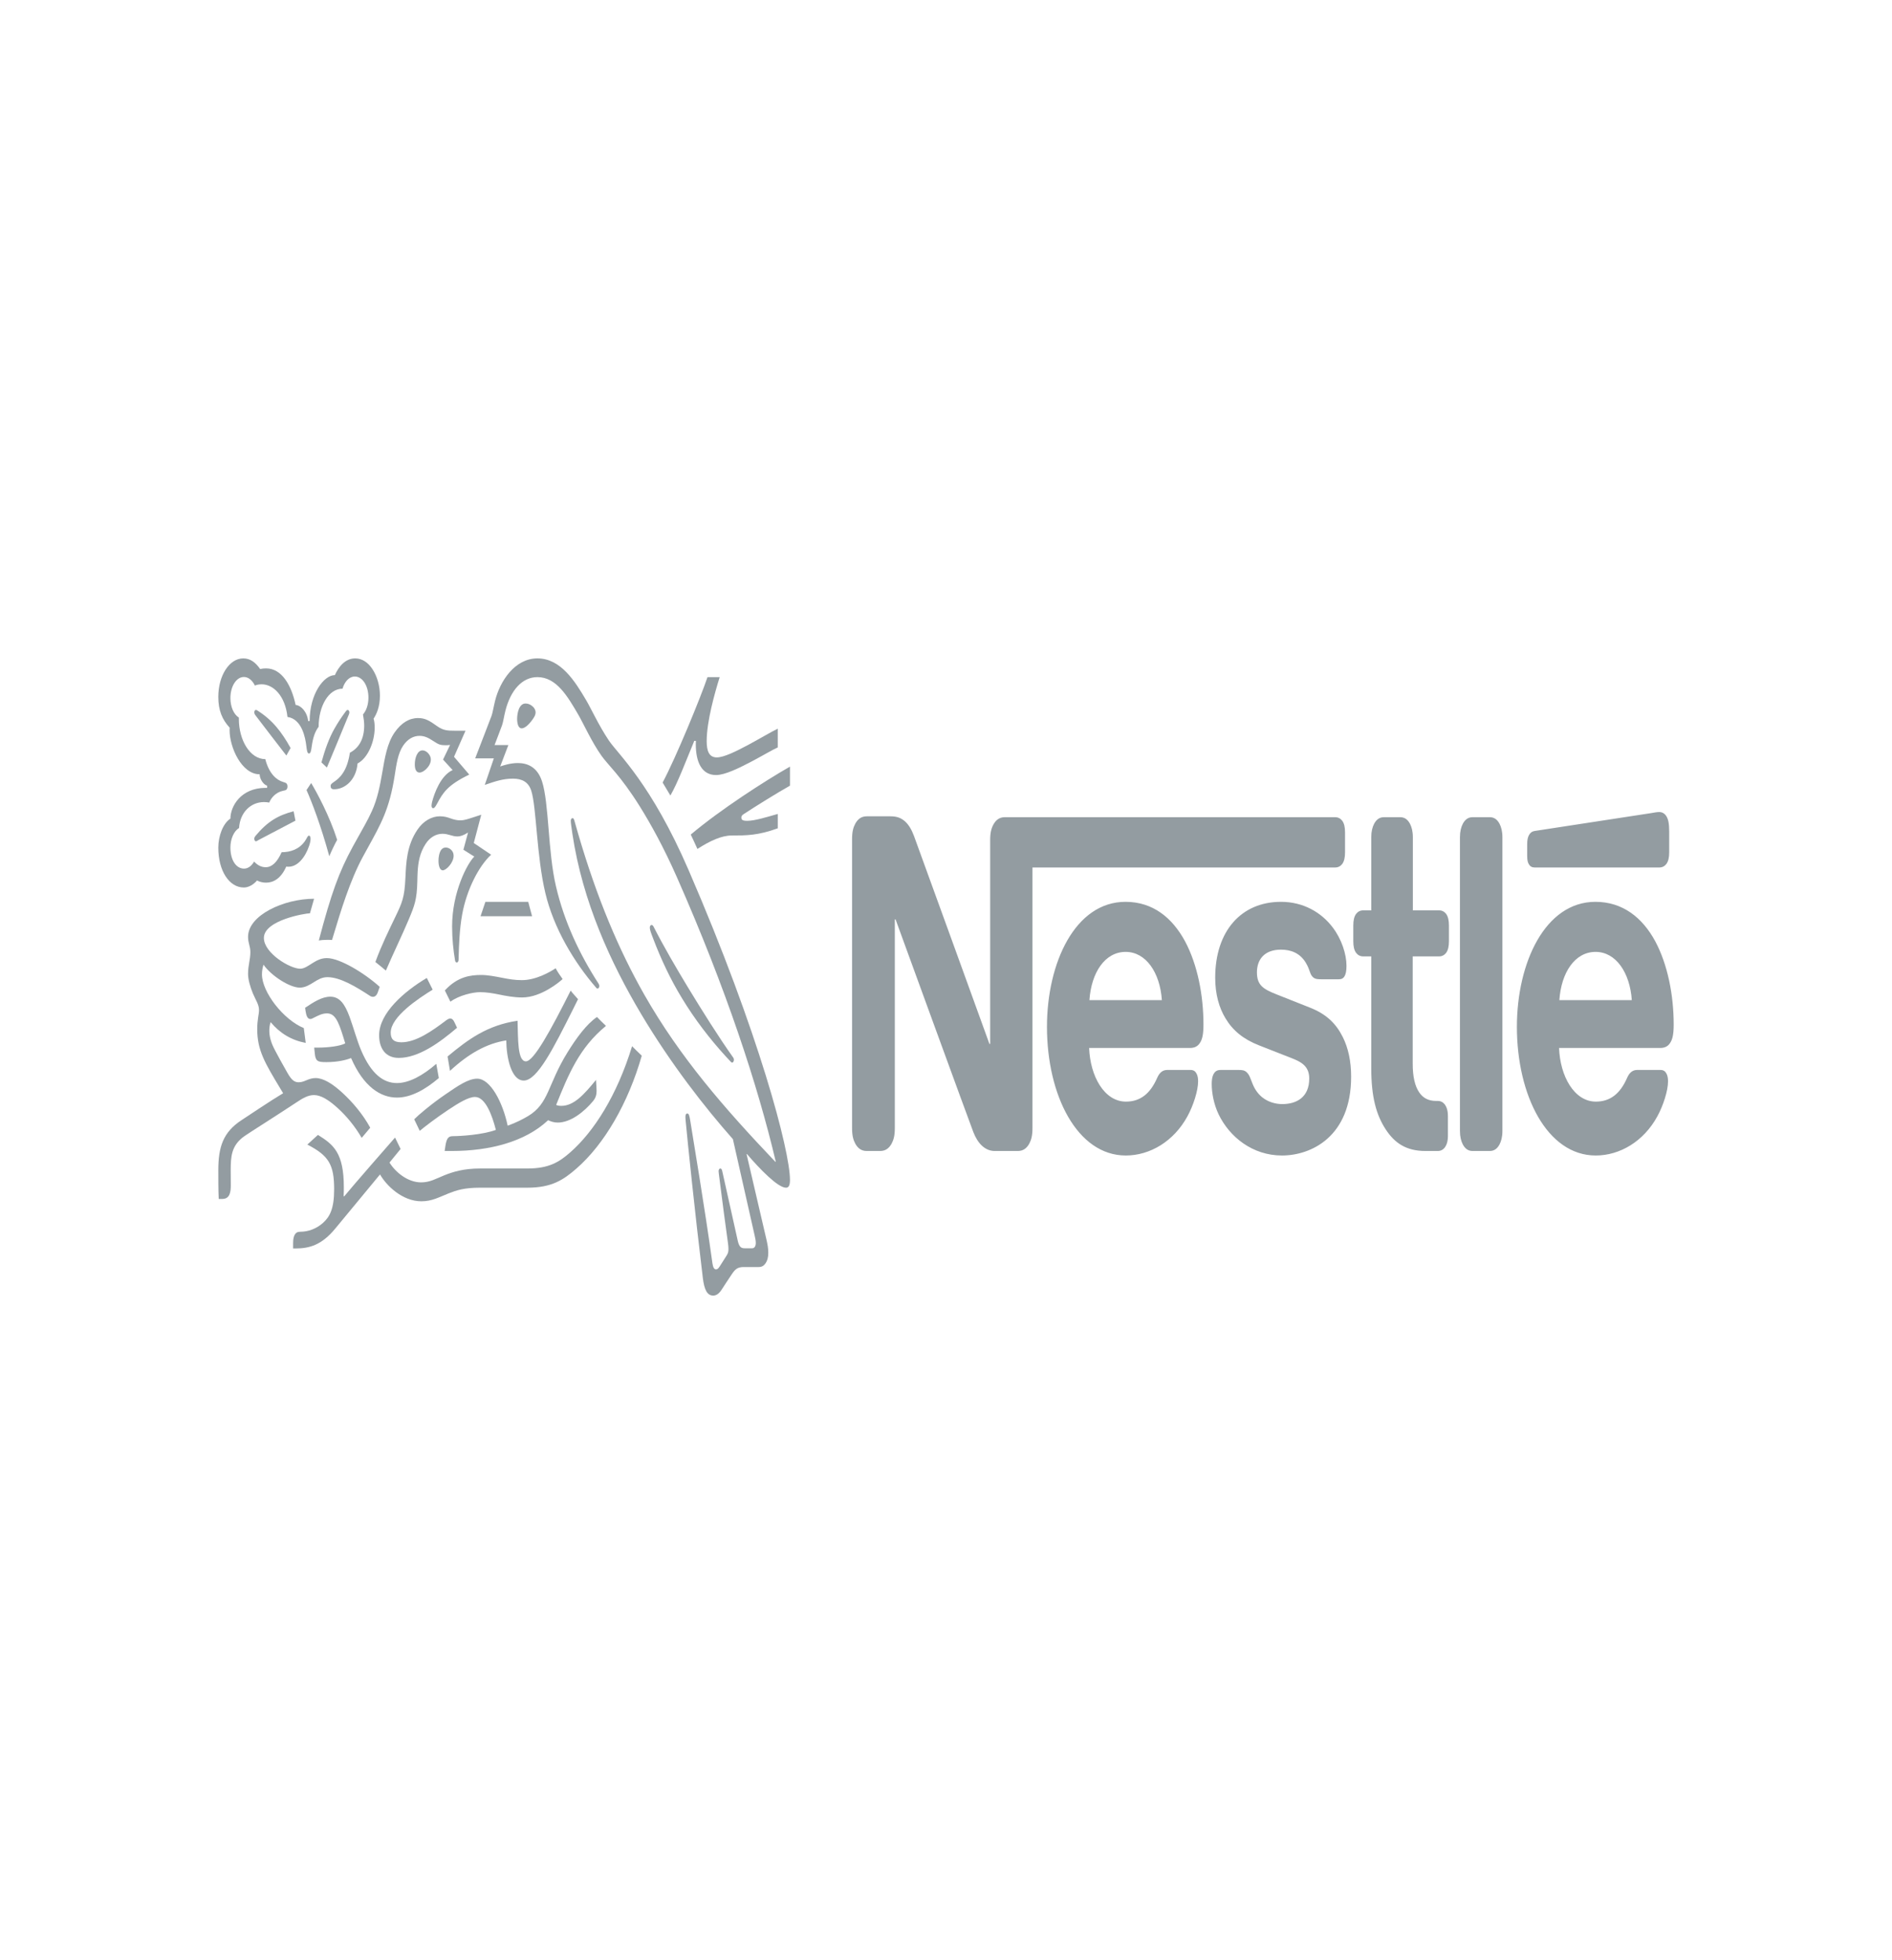 <svg width="250" height="259" viewBox="0 0 250 259" fill="none" xmlns="http://www.w3.org/2000/svg">
<path d="M131.257 108.967C130.988 109.471 130.836 110.035 130.836 111.014V137.947H130.74C130.74 137.947 121.224 111.666 120.764 110.451C120.439 109.589 120.075 108.996 119.596 108.551C119.117 108.137 118.619 107.87 117.663 107.87H114.523C113.794 107.87 113.336 108.254 113.01 108.849C112.742 109.352 112.588 109.917 112.588 110.895V149.071C112.588 150.051 112.742 150.614 113.01 151.119C113.336 151.711 113.794 152.096 114.523 152.096H116.303C117.03 152.096 117.49 151.711 117.816 151.119C118.083 150.614 118.237 150.051 118.237 149.071V121.484H118.333C118.333 121.484 128.212 148.596 128.615 149.605C129.17 151.028 130.108 152.096 131.448 152.096H134.493C135.22 152.096 135.68 151.711 136.006 151.119C136.273 150.614 136.426 150.051 136.426 149.071V114.632H176.425C176.828 114.632 177.133 114.455 177.363 114.159C177.612 113.802 177.727 113.326 177.727 112.616V110.005C177.727 109.293 177.612 108.818 177.363 108.462C177.133 108.166 176.828 107.987 176.425 107.987H132.77C132.042 107.987 131.583 108.374 131.257 108.967ZM148.719 119.17C142.075 119.17 138.341 127.21 138.341 135.694C138.341 144.741 142.344 152.691 148.757 152.691C151.955 152.691 155.095 150.822 156.894 147.528C157.68 146.105 158.312 144.117 158.312 142.902C158.312 142.486 158.254 142.13 158.102 141.864C157.949 141.567 157.718 141.388 157.316 141.388H154.233C153.62 141.388 153.2 141.744 152.893 142.456C151.993 144.504 150.691 145.571 148.776 145.571C145.904 145.571 144.048 142.189 143.913 138.481H157.24C157.833 138.481 158.254 138.273 158.541 137.83C158.867 137.355 159.02 136.672 159.02 135.396C159.02 131.511 158.235 127.477 156.589 124.391C154.904 121.276 152.338 119.17 148.719 119.17ZM169.263 119.17C164.018 119.17 160.571 123.027 160.571 129.197C160.571 131.391 161.088 133.172 161.931 134.565C162.908 136.199 164.305 137.325 166.335 138.126L170.719 139.846C171.925 140.321 172.997 140.884 172.997 142.515C172.997 145.038 171.274 145.897 169.437 145.897C168.536 145.897 167.598 145.63 166.832 145.038C166.296 144.621 165.837 144.029 165.512 143.228C165.224 142.545 165.129 142.04 164.688 141.655C164.419 141.418 164.094 141.388 163.654 141.388H161.28C160.763 141.388 160.514 141.626 160.342 141.952C160.17 142.278 160.111 142.753 160.111 143.228C160.111 144.413 160.38 145.897 161.012 147.232C162.467 150.257 165.512 152.691 169.397 152.691C173.228 152.691 178.532 150.227 178.532 142.278C178.532 140.232 178.148 138.481 177.439 137.058C176.54 135.248 175.258 134.002 173.074 133.142L168.729 131.421C166.928 130.71 166.085 130.206 166.085 128.484C166.085 126.824 167.043 125.489 169.263 125.489C170.566 125.489 171.753 125.934 172.52 127.181C173.15 128.219 173.037 128.753 173.535 129.167C173.84 129.405 174.184 129.405 174.722 129.405H176.885C177.229 129.405 177.479 129.317 177.669 128.989C177.823 128.722 177.918 128.308 177.918 127.624C177.918 126.082 177.267 124.095 176.119 122.582C174.587 120.534 172.175 119.17 169.263 119.17ZM181.192 120.299H180.121C179.719 120.299 179.412 120.475 179.183 120.772C178.933 121.129 178.818 121.604 178.818 122.315V124.362C178.818 125.075 178.933 125.548 179.183 125.905C179.412 126.201 179.719 126.38 180.121 126.38H181.192V141.18C181.192 144.977 181.863 147.35 183.107 149.25C184.256 150.999 185.75 152.096 188.354 152.096H189.981C190.384 152.096 190.689 151.92 190.92 151.623C191.168 151.266 191.321 150.791 191.321 150.08V147.499C191.321 146.786 191.168 146.314 190.92 145.956C190.689 145.66 190.384 145.481 189.981 145.481H189.751C188.717 145.481 188.009 145.067 187.53 144.354C186.956 143.524 186.669 142.248 186.669 140.588V126.38H190.154C190.556 126.38 190.863 126.201 191.092 125.905C191.34 125.548 191.455 125.075 191.455 124.362V122.315C191.455 121.604 191.34 121.129 191.092 120.772C190.863 120.475 190.556 120.299 190.154 120.299H186.688V110.628C186.688 109.856 186.534 109.293 186.305 108.849C186.017 108.315 185.616 107.987 185.023 107.987H182.859C182.264 107.987 181.863 108.315 181.575 108.849C181.346 109.293 181.192 109.856 181.192 110.628V120.299ZM192.911 149.456C192.911 150.227 193.063 150.791 193.294 151.236C193.58 151.77 193.983 152.096 194.576 152.096H196.854C197.449 152.096 197.85 151.77 198.138 151.236C198.367 150.791 198.521 150.227 198.521 149.456V110.63C198.521 109.858 198.367 109.295 198.138 108.849C197.85 108.315 197.449 107.987 196.854 107.987H194.576C193.983 107.987 193.58 108.315 193.294 108.849C193.063 109.295 192.911 109.858 192.911 110.63V149.456ZM143.951 132.163C144.2 128.514 146 125.785 148.738 125.785C151.419 125.785 153.276 128.514 153.525 132.163H143.951ZM219.257 114.632C219.659 114.632 219.965 114.455 220.195 114.159C220.444 113.802 220.56 113.326 220.56 112.616V109.856C220.56 108.788 220.425 108.254 220.195 107.87C219.984 107.512 219.64 107.306 219.257 107.306C218.95 107.306 218.645 107.365 218.128 107.453L202.848 109.797C202.408 109.856 202.198 110.064 202.044 110.331C201.872 110.628 201.795 111.014 201.795 111.548V113.089C201.795 113.684 201.872 113.951 202.006 114.188C202.177 114.485 202.427 114.632 202.772 114.632H219.257ZM210.813 119.17C204.169 119.17 200.435 127.21 200.435 135.694C200.435 144.741 204.438 152.691 210.851 152.691C214.05 152.691 217.189 150.822 218.988 147.528C219.774 146.105 220.406 144.117 220.406 142.902C220.406 142.486 220.348 142.13 220.195 141.864C220.043 141.567 219.812 141.388 219.41 141.388H216.328C215.714 141.388 215.294 141.744 214.987 142.456C214.088 144.504 212.785 145.571 210.87 145.571C207.998 145.571 206.141 142.189 206.008 138.481H219.372C219.965 138.481 220.387 138.273 220.674 137.83C220.999 137.355 221.153 136.672 221.153 135.396C221.153 131.511 220.367 127.477 218.721 124.391C217.036 121.276 214.432 119.17 210.813 119.17ZM206.046 132.163C206.295 128.514 208.094 125.785 210.832 125.785C213.514 125.785 215.37 128.514 215.619 132.163H206.046ZM90.993 114.988C86.037 103.534 81.682 99.674 80.456 97.858C79.11 95.855 78.085 93.585 77.432 92.492C75.98 90.034 74.101 87.001 71.01 87.001C68.026 87.001 66.055 90.013 65.415 92.616C65.229 93.358 65.082 94.266 64.949 94.596C64.656 95.34 63.337 98.827 62.79 100.21H65.256L64.056 103.719C65.455 103.244 66.454 102.893 67.786 102.893C68.972 102.893 69.824 103.328 70.197 104.482C70.891 106.63 70.891 113.129 72.063 118.023C73.155 122.622 75.82 127.122 78.817 130.57C78.856 130.611 78.903 130.632 78.95 130.631C79.097 130.631 79.19 130.467 79.19 130.301C79.19 130.177 79.163 130.095 79.097 129.992C76.592 126.111 74.554 121.819 73.462 117.115C72.382 112.532 72.555 106.092 71.61 103.222C70.983 101.324 69.652 100.83 68.425 100.83C67.44 100.83 66.52 101.139 66.094 101.282L67.173 98.455H65.348C65.735 97.404 66.134 96.433 66.334 95.855C66.507 95.359 66.575 94.741 66.788 93.896C67.48 91.191 69.011 89.477 71.01 89.477C73.515 89.477 74.98 91.975 76.432 94.472C77.098 95.628 78.19 98.043 79.456 99.838C80.322 101.076 81.975 102.46 84.519 106.527C85.984 108.879 87.69 111.933 89.487 116.02C95.923 130.61 100.145 143.468 102.504 153.499L102.464 153.541C95.71 146.44 89.861 139.732 85.145 131.457C81.801 125.575 78.897 118.765 76.365 110.075C76.192 109.497 76.047 108.961 75.886 108.404C75.82 108.177 75.754 108.114 75.646 108.114C75.513 108.114 75.42 108.259 75.42 108.465C75.42 108.692 75.486 109.188 75.633 110.178C76.979 119.177 80.709 127.246 84.692 133.954C88.662 140.622 93.151 146.358 96.841 150.528L99.719 163.281C99.786 163.593 99.866 163.923 99.866 164.232C99.866 164.459 99.825 164.643 99.733 164.767C99.653 164.891 99.547 164.955 99.307 164.955H98.441C98.068 164.955 97.92 164.87 97.787 164.707C97.654 164.54 97.562 164.292 97.494 164.004C97.242 162.806 95.722 156.099 95.43 154.737C95.376 154.491 95.282 154.407 95.177 154.407C95.147 154.406 95.117 154.415 95.09 154.433C95.062 154.45 95.037 154.476 95.016 154.509C94.995 154.541 94.978 154.58 94.967 154.623C94.956 154.666 94.95 154.712 94.95 154.758C94.95 154.924 94.989 155.109 95.057 155.687C95.443 158.741 95.896 162.167 96.082 163.468C96.163 164.065 96.255 164.625 96.255 165.037C96.255 165.407 96.202 165.615 96.003 165.924L95.11 167.328C94.897 167.658 94.776 167.74 94.604 167.74C94.391 167.74 94.217 167.513 94.137 166.935C93.125 159.607 91.593 150.528 91.193 148.008C91.099 147.453 91.033 147.142 90.82 147.142C90.634 147.142 90.567 147.348 90.567 147.596C90.567 147.781 90.593 148.008 90.607 148.174C90.847 150.774 91.82 160.248 92.871 168.896C93.059 170.382 93.418 171.206 94.245 171.206C94.618 171.206 94.976 170.979 95.31 170.485C95.856 169.638 96.015 169.411 96.669 168.421C97.135 167.719 97.455 167.431 98.254 167.431H100.225C100.692 167.431 100.945 167.246 101.171 166.914C101.384 166.605 101.517 166.172 101.517 165.552C101.517 164.913 101.411 164.398 101.265 163.756C100.759 161.652 99.133 154.531 98.653 152.53L98.694 152.488C100.358 154.449 102.783 156.946 103.85 156.946C104.182 156.946 104.383 156.719 104.383 155.914C104.383 152.118 100.305 136.493 90.993 114.988ZM45.259 91.005C45.538 90.055 46.152 89.395 46.884 89.395C47.883 89.395 48.682 90.593 48.682 92.182C48.682 93.109 48.403 93.916 47.963 94.41C48.057 94.948 48.123 95.421 48.123 95.875C48.123 97.609 47.457 98.827 46.232 99.468C46.072 100.519 45.779 101.469 45.298 102.171C44.499 103.367 43.686 103.367 43.686 103.863C43.686 104.132 43.807 104.296 44.139 104.296C45.618 104.296 47.07 103.018 47.244 100.891C48.656 100.149 49.508 97.939 49.508 96.186C49.508 95.73 49.481 95.339 49.362 94.969C49.749 94.389 50.202 93.399 50.202 91.934C50.202 90.654 49.841 89.355 49.202 88.405C48.643 87.558 47.856 87.001 46.937 87.001C45.605 87.001 44.739 88.117 44.247 89.21C42.793 89.21 40.916 91.707 40.916 95.278H40.716C40.582 94.04 39.757 93.212 39.063 93.151C38.505 90.551 37.239 88.323 35.16 88.323C34.921 88.323 34.628 88.344 34.374 88.405C33.762 87.537 33.083 87.001 32.137 87.001C30.324 87.001 28.845 89.252 28.845 92.098C28.845 93.874 29.365 95.091 30.351 96.165C30.351 96.165 30.338 96.392 30.338 96.496C30.338 98.766 31.936 102.316 34.308 102.316C34.308 102.892 34.775 103.678 35.294 103.821V104.111H35.093C31.83 104.111 30.445 106.547 30.445 108.176C29.472 108.796 28.845 110.468 28.845 112.015C28.845 115.09 30.298 117.278 32.217 117.278C32.856 117.278 33.509 116.887 33.962 116.349C34.294 116.534 34.72 116.637 35.16 116.637C36.08 116.637 37.106 116.143 37.825 114.512C37.932 114.533 38.024 114.533 38.131 114.533C39.304 114.533 40.316 113.335 40.849 111.767C40.982 111.376 41.035 111.067 41.035 110.838C41.035 110.613 40.968 110.425 40.822 110.425C40.636 110.425 40.609 110.695 40.276 111.17C39.53 112.223 38.384 112.614 37.211 112.614C36.639 113.915 35.933 114.596 35.121 114.596C34.521 114.596 34.055 114.348 33.575 113.852C33.188 114.512 32.709 114.781 32.243 114.781C31.191 114.781 30.445 113.646 30.445 111.994C30.445 110.838 30.924 109.808 31.59 109.414C31.709 107.371 33.122 105.988 34.88 105.988C35.107 105.988 35.334 106.009 35.574 106.051C35.84 105.391 36.479 104.689 37.385 104.502C37.572 104.462 37.718 104.441 37.825 104.359C37.932 104.275 37.985 104.111 37.985 103.924C37.985 103.76 37.944 103.615 37.838 103.512C37.745 103.43 37.585 103.39 37.399 103.327C36.559 103.079 35.56 102.274 35.054 100.313C33.042 100.313 31.563 97.816 31.563 95.009V94.824C30.897 94.41 30.445 93.42 30.445 92.243C30.445 90.696 31.23 89.458 32.229 89.458C32.829 89.458 33.349 89.912 33.682 90.593C33.962 90.469 34.281 90.427 34.587 90.427C36.08 90.427 37.678 91.892 37.985 94.74C39.903 95.009 40.357 97.528 40.476 98.581C40.542 99.117 40.595 99.571 40.822 99.571C41.062 99.571 41.115 99.157 41.195 98.6C41.342 97.549 41.595 96.701 42.102 96.041C42.102 93.336 43.407 91.005 45.259 91.005ZM49.135 107.185C48.508 108.569 48.057 109.25 46.631 111.85C44.753 115.297 43.766 118.084 42.127 124.275C42.395 124.233 42.781 124.193 43.207 124.193C43.42 124.193 43.593 124.193 43.873 124.212L44.073 123.552C44.993 120.498 46.23 116.369 47.963 113.191L48.563 112.098C50.347 108.859 51.453 106.937 52.146 102.521C52.386 100.953 52.586 99.551 53.266 98.538C53.877 97.63 54.651 97.239 55.436 97.239C56.103 97.239 56.596 97.487 57.316 97.96C57.968 98.393 58.207 98.477 58.9 98.477C59.141 98.477 59.313 98.456 59.473 98.435L58.541 100.375L59.807 101.758C58.221 102.479 57.382 104.854 57.101 105.947C57.048 106.174 57.023 106.319 57.023 106.464C57.023 106.63 57.075 106.795 57.236 106.795C57.408 106.795 57.541 106.588 57.767 106.174C58.541 104.73 59.154 103.738 62.004 102.357L59.993 100.003L61.511 96.558H60.086C59.18 96.558 58.58 96.537 57.795 95.98C56.728 95.217 56.183 94.886 55.237 94.886C54.078 94.886 53.025 95.525 52.16 96.764C51.16 98.187 50.853 100.087 50.495 102.172C50.214 103.78 49.882 105.556 49.135 107.185Z" fill="#939CA1"/>
<path d="M52.199 121.24C51.439 122.829 50.4 124.912 49.601 127.122C49.855 127.309 50.694 128.011 50.987 128.257C51.906 126.111 53.186 123.471 54.024 121.467C54.784 119.651 55.091 118.867 55.144 116.431C55.157 116.019 55.157 115.626 55.183 115.235C55.249 113.976 55.464 112.696 56.236 111.521C56.808 110.631 57.635 110.179 58.461 110.179C59.26 110.179 59.726 110.528 60.419 110.528C60.911 110.528 61.271 110.343 61.591 110.159L61.845 110.013L61.232 112.286L62.67 113.192C61.751 114.079 59.739 117.898 59.739 122.417C59.739 124.049 59.899 125.554 60.126 126.895C60.153 127.04 60.206 127.185 60.352 127.185C60.485 127.185 60.579 127.061 60.593 126.834L60.606 126.359C60.645 124.976 60.712 122.79 61.072 120.828C61.671 117.526 63.283 114.43 64.895 112.944L62.603 111.397L63.59 107.661L62.511 108.012C61.858 108.218 61.378 108.403 60.806 108.403C60.432 108.403 60.006 108.321 59.5 108.134C59.114 107.991 58.7 107.867 58.115 107.867C57.062 107.867 55.929 108.485 55.157 109.641C53.745 111.727 53.665 113.976 53.571 115.979C53.452 118.64 53.131 119.3 52.199 121.24ZM86.384 122.499C86.29 122.314 86.21 122.23 86.104 122.23C85.944 122.23 85.864 122.396 85.864 122.581C85.864 122.871 85.997 123.222 86.331 124.09C87.343 126.751 88.596 129.434 90.141 131.954C91.806 134.697 93.764 137.255 95.856 139.546L96.508 140.248C96.602 140.354 96.669 140.415 96.749 140.415C96.882 140.415 96.975 140.209 96.975 140.042C96.975 139.939 96.948 139.834 96.868 139.731C94.924 136.988 92.832 133.644 90.874 130.426C89.34 127.886 87.769 125.204 86.384 122.499ZM43.513 113.15C43.713 112.635 44.312 111.376 44.553 110.983C43.527 107.765 41.849 104.69 41.116 103.471L40.502 104.4C41.209 105.989 42.394 109.064 43.513 113.15ZM33.748 94.514C33.628 94.348 33.602 94.245 33.602 94.121C33.602 93.978 33.668 93.812 33.815 93.812C33.868 93.812 33.921 93.833 33.989 93.875C34.974 94.493 35.813 95.216 36.56 96.103C37.185 96.845 37.798 97.755 38.397 98.848L37.838 99.838C37.146 98.949 34.907 96.042 33.748 94.514ZM43.194 101.428L42.474 100.747C42.94 99.034 43.514 97.466 44.192 96.288C44.673 95.443 45.126 94.76 45.632 94.081C45.751 93.936 45.818 93.812 45.937 93.812C46.072 93.812 46.165 93.978 46.165 94.142C46.165 94.224 46.138 94.327 46.085 94.451C45.272 96.412 43.686 100.293 43.194 101.428ZM34.161 111.004C33.988 111.107 33.908 111.17 33.816 111.17C33.669 111.17 33.601 110.983 33.601 110.838C33.601 110.695 33.642 110.613 33.735 110.487C35.373 108.506 36.813 107.722 38.798 107.205L39.037 108.445L34.161 111.004ZM68.332 94.989C68.332 94.266 68.572 92.965 69.438 92.965C69.731 92.965 70.011 93.068 70.237 93.234C70.558 93.461 70.77 93.791 70.77 94.142C70.77 94.514 70.53 94.886 70.171 95.34C69.798 95.813 69.319 96.248 68.932 96.248C68.467 96.248 68.332 95.565 68.332 94.989ZM54.81 101.015C54.81 100.128 55.156 99.157 55.823 99.157C56.116 99.157 56.462 99.342 56.715 99.716C56.862 99.922 56.928 100.147 56.928 100.376C56.928 100.872 56.622 101.345 56.262 101.675C55.983 101.923 55.69 102.089 55.437 102.089C55.023 102.089 54.81 101.694 54.81 101.015Z" fill="#939CA1"/>
<path d="M57.941 113.749C57.941 113.543 57.955 113.295 58.008 113.047C58.115 112.511 58.34 111.994 58.901 111.994C59.154 111.994 59.433 112.097 59.659 112.347C59.86 112.553 59.94 112.82 59.94 113.089C59.94 113.976 58.981 115.008 58.501 115.008C58.154 115.008 57.941 114.491 57.941 113.749ZM52.693 139.794C50.895 139.794 50.094 138.474 50.094 136.803C50.094 133.871 53.412 131.004 56.395 129.228L57.169 130.777C55.33 131.91 51.627 134.348 51.627 136.452C51.627 137.194 51.907 137.732 53.025 137.732C54.971 137.732 57.063 136.265 58.994 134.8C59.14 134.697 59.314 134.594 59.474 134.594C59.726 134.594 59.886 134.718 60.072 135.13L60.393 135.811C58.142 137.732 55.33 139.794 52.693 139.794Z" fill="#939CA1"/>
<path d="M57.649 140.58C55.89 142.106 54.065 143.119 52.453 143.119C50.654 143.119 49.056 141.921 47.723 138.803C47.164 137.483 46.725 135.833 46.191 134.368C45.553 132.634 44.859 131.705 43.648 131.705C42.542 131.705 41.462 132.407 40.316 133.17L40.369 133.563C40.463 134.202 40.623 134.656 41.008 134.656C41.182 134.656 41.356 134.534 41.449 134.492C42.088 134.181 42.554 133.912 43.208 133.912C44.206 133.912 44.685 134.822 45.365 137.05L45.619 137.876C44.926 138.248 43.3 138.433 42.088 138.433H41.516L41.609 139.32C41.649 139.692 41.742 140.001 41.942 140.147C42.181 140.331 42.528 140.352 43.128 140.352C44.646 140.352 45.752 140.064 46.391 139.814C48.03 143.594 50.281 145.038 52.453 145.038C54.304 145.038 56.183 143.985 57.982 142.459L57.649 140.58ZM59.46 141.508L59.141 139.608C61.885 137.319 64.389 135.482 68.387 134.883C68.467 137.256 68.359 140.249 69.492 140.249C70.53 140.249 72.795 136.1 75.407 130.899C75.647 131.25 76.032 131.622 76.38 132.034L75.713 133.376C73.168 138.454 70.997 142.788 69.212 142.788C67.547 142.788 66.92 139.753 66.894 137.483C64.35 137.876 61.951 139.196 59.46 141.508ZM94.711 100.086C93.671 100.086 93.378 99.197 93.378 97.94C93.378 95.34 94.431 91.605 95.097 89.477H93.484C92.645 91.996 89.342 100.065 87.556 103.409L88.582 105.121C89.541 103.47 90.594 100.664 91.739 97.898H91.952C91.952 98.043 91.94 98.207 91.94 98.352C91.94 100.685 92.712 102.417 94.617 102.417C95.789 102.417 97.628 101.509 99.361 100.601C100.799 99.838 102.118 99.054 102.77 98.766V96.29C102.024 96.639 100.506 97.547 98.933 98.394C97.282 99.281 95.656 100.086 94.711 100.086ZM98.267 107.578C99.866 106.527 102.73 104.75 104.383 103.821V101.303C101.065 103.203 95.243 106.939 91.273 110.283C91.38 110.487 92.073 111.994 92.152 112.181C93.831 111.107 95.337 110.405 96.695 110.405C98.601 110.405 100.159 110.405 102.771 109.455V107.557C101.305 107.971 99.746 108.465 98.734 108.465C98.134 108.465 97.961 108.341 97.961 108.032C97.961 107.847 98.041 107.723 98.267 107.578Z" fill="#939CA1"/>
<path d="M64.137 119.174L63.497 121.074H70.305L69.799 119.174H64.137Z" fill="#939CA1"/>
<path d="M39.61 130.508C40.329 130.508 40.915 130.136 41.476 129.787C42.008 129.455 42.541 129.125 43.26 129.125C44.965 129.125 47.07 130.405 48.922 131.622C49.032 131.688 49.15 131.723 49.268 131.725C49.562 131.725 49.789 131.519 49.934 131.086L50.174 130.405C48.136 128.568 44.885 126.606 43.193 126.606C42.421 126.606 41.861 126.917 41.329 127.245C40.729 127.62 40.21 128.01 39.663 128.01C38.318 128.01 34.868 125.946 34.868 123.945C34.868 121.593 40.356 120.685 40.956 120.685L41.501 118.764C37.519 118.764 32.776 120.931 32.776 123.8C32.776 124.626 33.082 125.038 33.082 125.801C33.082 126.833 32.776 127.535 32.776 128.692C32.776 129.455 33.069 130.426 33.415 131.273C33.788 132.16 34.227 132.736 34.227 133.48C34.227 134.037 33.989 134.697 33.989 135.998C33.989 138.783 35.014 140.478 37.012 143.799L37.412 144.459C35.761 145.451 32.682 147.515 31.963 147.988C29.472 149.598 28.846 151.559 28.846 154.656C28.846 155.852 28.846 157.214 28.899 158.431H29.378C30.378 158.431 30.497 157.504 30.497 156.617C30.497 156.018 30.484 155.337 30.484 154.593C30.497 152.881 30.538 151.353 32.322 150.115C33.043 149.619 36.572 147.391 39.197 145.657C39.969 145.14 40.689 144.707 41.488 144.707C42.381 144.707 43.406 145.306 44.686 146.483C45.764 147.473 46.898 148.814 47.79 150.361L48.922 149.02C47.949 147.246 46.604 145.657 45.258 144.419C43.913 143.181 42.714 142.458 41.702 142.458C41.263 142.458 40.903 142.582 40.596 142.706C40.237 142.851 39.903 143.015 39.477 143.015C38.984 143.015 38.571 142.83 37.971 141.756C37.744 141.365 36.306 138.825 35.999 138.083C35.853 137.732 35.587 137.03 35.587 136.204C35.587 135.853 35.626 135.441 35.761 135.069C36.998 136.555 38.531 137.463 40.396 137.814L40.143 135.853C37.465 134.76 34.614 131.107 34.614 128.755C34.614 128.258 34.694 127.907 34.815 127.474C35.853 128.961 38.291 130.508 39.61 130.508ZM58.781 130.88C60.459 129.043 62.191 128.837 63.589 128.837C64.429 128.837 65.414 129.022 66.454 129.228C67.294 129.394 68.052 129.518 68.958 129.518C70.783 129.518 72.622 128.486 73.421 127.948C73.648 128.383 74.034 128.961 74.341 129.373C73.954 129.745 71.504 131.807 68.999 131.807C67.893 131.807 66.84 131.603 65.934 131.416C65.135 131.252 64.269 131.107 63.429 131.107C62.511 131.107 60.659 131.519 59.514 132.366L58.781 130.88Z" fill="#939CA1"/>
<path d="M83.52 138.248C81.521 144.77 78.483 149.516 75.366 152.262C73.887 153.561 72.555 154.408 69.678 154.408H63.456C61.232 154.408 59.833 154.862 58.741 155.295C57.567 155.77 56.822 156.243 55.637 156.243C53.878 156.243 52.253 154.902 51.467 153.624L52.932 151.829L52.2 150.319C51.774 150.797 46.565 156.76 45.471 158.101L45.405 158.04C45.432 157.628 45.432 157.256 45.432 156.884C45.432 152.344 44.072 151.248 42.009 149.97L40.61 151.248C43.447 152.716 44.152 153.891 44.152 157.172C44.152 159.774 43.553 160.804 42.687 161.59C41.794 162.395 40.688 162.765 39.717 162.765C39.303 162.765 39.117 162.889 38.971 163.116C38.81 163.365 38.73 163.737 38.73 164.252V164.975H39.064C40.849 164.975 42.501 164.542 44.312 162.332L50.215 155.192C51.053 156.678 53.173 158.742 55.676 158.742C57.089 158.742 57.995 158.204 59.3 157.689C60.312 157.296 61.299 156.945 63.456 156.945H69.704C72.902 156.945 74.448 155.913 76.152 154.429C79.856 151.209 83.013 145.76 84.799 139.504C84.332 139.053 83.893 138.638 83.52 138.248Z" fill="#939CA1"/>
<path d="M73.488 146.008C75.1 142.004 76.538 138.453 80.069 135.565C79.696 135.214 79.164 134.678 78.883 134.388C77.511 135.317 76.153 137.173 74.994 139.052C72.33 143.345 72.568 145.821 69.758 147.494C69.051 147.906 68.186 148.36 67.08 148.753C66.427 145.636 64.79 142.54 63.057 142.54C61.858 142.54 60.472 143.509 58.874 144.604C56.996 145.884 55.277 147.349 54.731 147.906L55.464 149.434C56.023 148.957 57.635 147.719 59.247 146.647C60.646 145.718 61.912 144.955 62.764 144.955C64.136 144.955 65.028 147.37 65.522 149.308C63.723 149.97 60.765 150.134 59.874 150.134C59.46 150.134 59.313 150.237 59.167 150.424C59.034 150.609 58.927 150.939 58.86 151.393L58.755 152.095H59.712C64.696 152.095 69.399 150.878 72.422 148.03C72.849 148.217 73.222 148.339 73.701 148.339C75.433 148.339 77.218 146.874 78.338 145.533C78.737 145.058 78.83 144.623 78.83 144.15C78.83 143.923 78.817 143.717 78.803 143.509L78.75 142.706C77.152 144.665 75.819 146.132 74.168 146.132C73.875 146.132 73.662 146.09 73.488 146.008Z" fill="#939CA1"/>
</svg>

